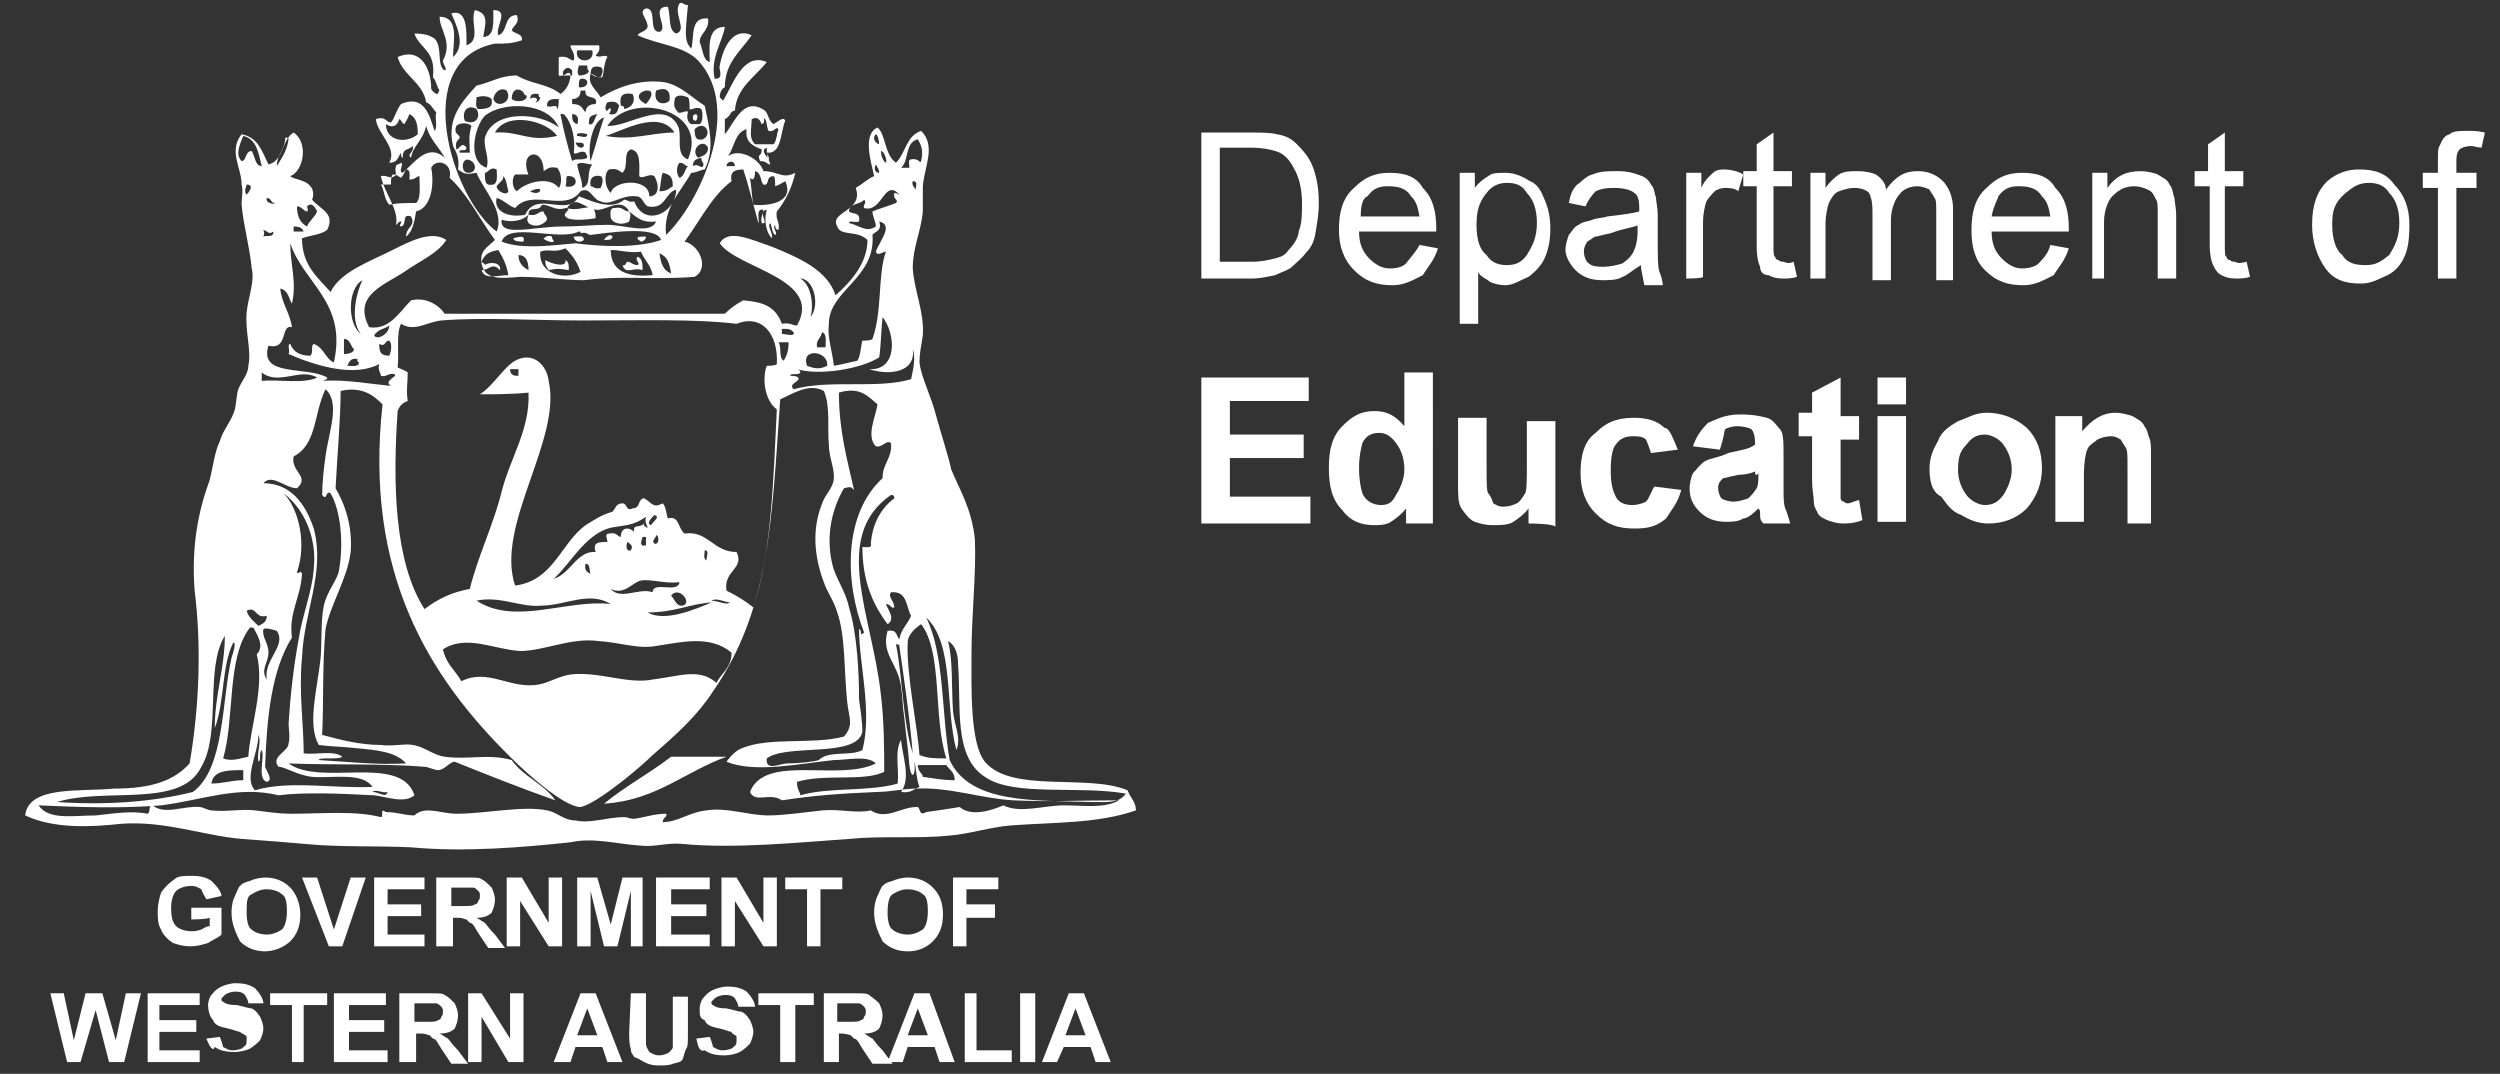 <?xml version="1.0" encoding="utf-8"?>
<!-- Generator: Adobe Illustrator 27.9.0, SVG Export Plug-In . SVG Version: 6.00 Build 0)  -->
<svg version="1.1" id="Layer_1" xmlns="http://www.w3.org/2000/svg" xmlns:xlink="http://www.w3.org/1999/xlink" x="0px" y="0px"
	 viewBox="0 0 149 64" style="enable-background:new 0 0 149 64;" xml:space="preserve">
<rect x="0" y="0" width="149" height="64" fill="#333333" stroke="none"/>
<style type="text/css">
	.st0{fill:#FFFFFF;}
</style>
<g>
	<path class="st0" d="M41.3,7.1V6.9C41.7,6.5,41.6,7.5,41.3,7.1"/>
	<path class="st0" d="M36.5,14.1c0,0.2-0.2,0.2-0.5,0.2C36.1,14.1,36.4,13.9,36.5,14.1"/>
	<path class="st0" d="M31.2,14.4c-0.2,0-0.6,0-0.6-0.2C31,14.1,31.3,14,31.2,14.4"/>
	<path class="st0" d="M32.9,14.1c0,0.2,0.1,0.2,0.1,0.3c-0.1,0.1-0.6-0.1-0.6-0.2C32.6,14.1,32.6,14,32.9,14.1"/>
	<path class="st0" d="M34.8,14.3c-0.2,0.2-0.6,0.1-0.6-0.2C34.5,14.1,34.8,14,34.8,14.3"/>
	<path class="st0" d="M38.5,14.1c0,0.2-0.2,0.3-0.3,0.3c-0.1-0.1-0.2-0.1-0.2-0.2C38,14.1,38.1,14.1,38.5,14.1"/>
	<path class="st0" d="M38,15.3c0.3,0.1,0.3,0.5,0.3,0.8c-0.6-0.2-1,0.3-1.2-0.3c0.2,0.1,0.2-0.2,0.3-0.2c0.2,0,0.3,0.2,0.6,0.2
		C38.2,15.7,37.8,15.5,38,15.3"/>
	<path class="st0" d="M33.7,15.5c0.2,0.1,0.2,0.3,0.2,0.6c-0.6-0.1-0.7-0.1-1.2,0c-0.1-0.2-0.2-0.2-0.2-0.6
		C32.8,15.7,33.8,16,33.7,15.5"/>
	<path class="st0" d="M43.3,45.1c-2.5,0.9-4.2,2.6-7.3,2.8c1.2-1,2.7-1.8,4-2.8H43.3z"/>
	<path class="st0" d="M45.7,8.8c-0.5,0.2,0.2,0.6,0.2,1c-0.2,0-0.2-0.2-0.6-0.2c-0.2-0.5,0.1-0.2,0.1-0.7c-0.6-0.2-1-0.5-0.9-1.2
		c-0.7,0.2-0.7,1-1.1,1.6c0.7-0.5,1.9,0.2,2.1,0.9c0.9,0,1.1,0.5,1.9,0.1c-0.2,0.9-0.6,1.7-1.1,2.3c-0.1,0.5,0.2,0.6,0.1,1.1
		c-0.2,0-0.2-0.2-0.2-0.3c-0.2,0.2,0.2,0.5,0,0.6c-0.2-0.1-0.2-0.6-0.3-0.7c-0.2,0.2,0.2,0.6,0.1,0.9c-0.3-0.3-0.5-1-0.3-1.7
		c-0.6,0.1,0.2,0.9-0.3,0.8c-0.1-0.3,0.1-0.6,0.1-0.8c-0.5-0.1-0.2,0.7-0.3,0.8c-0.3-1.1-0.6-2.3-0.9-3.2c-0.6,0-0.8,0.2-0.7,0.7
		c-1.2,0.9-1.9,2.4-2.8,3.6c0.9,0.2,1.5,1.6,0.6,2.1c-2.6,0.2-4.3-0.1-6.6,0.2c-1.1,0-2.5-0.2-3.8-0.2c-1.2,0.1-2.1,0.2-2.3-0.8
		c-0.1-0.8,0.3-0.9,0.8-1.4c-0.9-1.2-1.6-2.7-2.7-3.7c0.2-0.9-0.8-1.2-1.1-0.6c0.2,1,0,2.4-0.9,2.6c-0.1,0.6-0.2,1.2-0.6,1.5
		c0-0.6,0.6-0.6,0.3-1.2c-0.6-0.2-0.2,0.5-0.6,0.6c-0.2-0.1,0.1-0.2,0-0.3c-0.2,0-0.2,0.2-0.3,0.2c0.2-0.9-0.7-1.9-0.9-2.9
		c0.3-0.1,0.6,0.2,0.8,0c0.2,0,0-0.3,0.1-0.6c0-0.1,0.2-0.1,0.3-0.2c0.2,0.1-0.2,0.5,0.1,0.6c0.7-0.6,1.5-1.8,2.5-0.9
		c-0.3-0.6-0.9-1.1-1.1-1.9c-0.2,0.9-0.8,1.2-0.9,1.9c-0.3-0.2,0.2-0.3,0.1-0.7C24.3,9,24,8.8,24,9.4c-0.1,0-0.1-0.2-0.1-0.3
		c-0.2,0.3-0.2,0.6-0.7,0.6c0.5-0.9-0.7-1.7-0.8-2.6C23,6.9,23,7.3,23.3,7.3c0.2-0.2,0.3-0.7,0.6-1.1c1.4-0.6,1.7,0.7,2,1.6
		c0.2-0.2,0-0.8,0.1-1.1c-0.2-0.2-0.3-0.5-0.6-0.6c-0.2-1.2-1.4-1.6-1.7-2.7C25,2.8,25.7,4,25.7,5.3c0.1,0.2,0.2,0.2,0.3,0.3
		c0.2,0,0.1-0.2,0.2-0.2C26,5.1,26,4.8,25.8,4.6C26,3,25,2.9,24.7,2c0.6,0,0.9,0.1,1.2,0.3c0.5,0.5,0.1,1.6,0.6,1.9
		c0.2-0.1-0.1-0.3-0.1-0.6c0.6-1.1-0.2-1.8-0.2-2.6C27.4,1,27,2.5,27,3.4c0.8-0.7,0.2-1.9-0.1-2.6c1-0.3,0.9,1.2,0.9,1.9
		c0.9-0.3,0.2-1.4,0.5-2.1c0.9,0.2,0.6,0.9,0.5,1.6c0.7,0,0.6-0.9,0.6-1.6c1,0,0.1,1,0.3,1.5c0.6-0.2,0.3-1.2,1.1-1.2
		c0.2,0.5-0.2,0.6-0.3,0.9c0.1,0.2,0.7,0.2,0.6,0.6c-0.6,0.2-0.9,0.2-1.6,0.2c-5.1,1-2.6,9.2,0.1,11.2c0.5-1.2-0.8-2.5-1.2-3.5
		c-0.6,0.1-0.7,0.1-1.1-0.2c0.1-0.7-0.1-1-0.3-1.4C26.6,7,27.6,6,28.4,5.1c0.9-0.2,1.4-0.6,2.4-0.6c0.8,0.5,1.9,0.5,2.6,1.1
		c0.3-0.2,0.6-0.6,0.6-1.2c-0.2-0.2-0.3,0.2-0.7,0.1V3.4c0.6-0.1,0.6,0.2,0.9,0.2c0.1-0.5-0.2-0.6-0.2-0.9h1.7
		c0.1,0.3-0.1,0.5-0.2,0.6c0.2,0.2,0.6-0.1,0.7,0.1C36,3.7,36,4.3,35.9,4.6c-0.3,0.1-0.5-0.2-0.7-0.2c-0.2,0.6,0.3,0.9,0.6,1.4
		c1-0.6,2.3-1.1,3.8-0.9c1,0.2,1.6,0.9,2.4,1.4c0.3,1.4,0.6,2.6,0,3.8c-0.2,0-0.5,0.2-0.8,0.2c-0.6,1.1-1.7,2.1-1.5,3.7
		c2-1.9,4.6-7.5,1.9-10.4c-0.9-0.9-2.3-0.9-3.6-1.5c0.1-0.2,0.5-0.2,0.6-0.5c0-0.5-0.6-0.9-0.1-1.1c0.7,0,0.1,1.4,0.8,1.4
		c0.6-0.2-0.6-1.5,0.5-1.5c0.2,0.6,0,1.4,0.5,1.6c0.7-0.2-0.2-1.2,0.2-1.8c0.2-0.1,0.2,0.1,0.5,0.1c-0.1,1.4-0.3,2.1,0.2,2.6
		c0.2-0.7-0.1-1.9,1-1.8c0.1,0.7-0.5,0.9-0.5,1.4c0.2,0.5,0.2,1.1,0.6,1.2c0-0.8-0.2-2.1,0.9-2.1c-0.1,0.8-0.9,1.9-0.6,3.1
		c0.6,0,0.2-0.6,0.3-0.8c0.2-1.1,0.8-2.3,1.9-1.8c-0.6,0.9-1.6,1.6-1.6,3.1c-0.2,0.1-0.3,0.3-0.3,0.6c0.1,0.1,0.2,0.2,0.2,0.2
		c0.6-1,1.2-2.9,2.6-2.3c-0.7,0.9-1.8,1.5-1.9,2.9c-0.3,0-0.2,0.3-0.6,0.5v0.9c0.6-0.7,1.1-2.3,2.4-1.4c0.2,0.2,0.2,0.6,0.5,0.8
		c0.2-0.1,0.6-0.5,0.7-0.2c-0.3,0.7-0.2,2-1.1,1.9c0,0.2,0.2,0.2,0.1,0.5C45.7,9.4,45.7,9,45.7,8.8 M41.4,7.7c0,0.5,0.1,0.7,0.5,0.6
		C42.5,8,42,7.1,41.4,7.7 M34.4,3c-0.2,0.8,1.1,0.8,0.9,0C34.7,3,34.7,3,34.4,3 M35.2,4.4c0.2,0.1,0.2,0.2,0.6,0.2
		c0.1-0.2,0.2-0.5,0-0.6C35.4,3.9,35.2,4,35.2,4.4 M33.6,4.5h0.5V4.2C33.8,3.8,33.4,4.3,33.6,4.5 M34.5,4.5c0.3,0,0.6-0.1,0.6-0.3
		C35,4.2,35,4,35,3.9h-0.5C34.4,4.3,34.4,4.3,34.5,4.5 M34.5,5.2c0.6,0.1,0.7-0.6,0.1-0.5C34.5,4.8,34.5,4.9,34.5,5.2 M29.4,5.9
		c0.2,0.6,1.2,0.2,0.8-0.5C29.9,5.2,29.5,5.4,29.4,5.9 M30.5,5.9c0.2,0.2,0.9,0.2,0.9-0.2c-0.1,0-0.2-0.1-0.2-0.2
		C30.9,5.2,30.5,5.3,30.5,5.9 M38.5,6.2C39.7,4.8,37.1,5.5,38.5,6.2 M39.9,6c0.1-0.7-0.3-0.8-0.8-0.6C38.9,6.2,39.6,6.3,39.9,6
		 M34.1,5.9v0.3c0.6,0,0.6,0.3,0.8,0.5c0-0.2,0.1-0.5,0.6-0.5c0.2-0.6-0.7-0.2-0.6-0.8h-0.3C34.6,5.9,34.2,5.9,34.1,5.9 M31.6,5.9
		c0.2-0.2,0.6,0,0.3,0.2c0.2,0,0.3-0.2,0.3-0.3c-0.1,0-0.1-0.1-0.1-0.2C31.9,5.6,31.6,5.5,31.6,5.9 M37,6.3c0.2,0,0.2,0.1,0.2,0.2
		c0.5-0.1,0.7-0.5,0.5-0.9C37.1,5.5,36.9,5.7,37,6.3 M29.3,5.9c-0.2-0.2-0.6-0.2-0.9-0.1c0,0.2-0.1,0.6,0.1,0.7
		C29.1,6.5,29.4,6.4,29.3,5.9 M40.2,6c-0.1,0.5,0.2,0.6,0.2,0.7c0.2,0.1,0.6-0.2,0.6,0c-0.1,0.3,0,0.6,0.2,0.7h0.5
		c0.2-0.1,0.2-0.7,0.1-0.9c-0.3-0.2-0.6,0.1-0.7,0c0-0.3,0-0.6-0.1-0.7C40.5,5.6,40.2,5.7,40.2,6 M32.6,6.3c0.2,0.2,0.6-0.2,0.6,0.2
		c0.1-0.1,0.1-0.3,0.1-0.6C32.9,5.9,32.6,5.9,32.6,6.3 M36.2,6.6c0.2-0.3,0.3-0.1,0.1,0.2c0.5,0.1,0.5-0.2,0.6-0.5
		c-0.1-0.2-0.3-0.3-0.7-0.2C36.1,6.2,36,6.6,36.2,6.6 M28.9,6.9c-0.6,0.6-1.1,2.7,0.1,3.1c0.2-0.6-0.2-1.2-0.1-1.8
		c0.5-1.7,3.3-1.5,4.4-0.6C32.7,6.1,30,6,28.9,6.9 M36.2,7.5c1.2,0.1,3.4-1.6,4.2,0c0.3,0.6-0.2,1.7,0.6,2
		C42.3,6.5,37.6,5.4,36.2,7.5 M27.7,7.2c0.6,0.3,1-0.2,0.7-0.7C27.9,6.2,27.5,6.6,27.7,7.2 M24.1,7.4c-0.2-0.1-0.2-0.3-0.3-0.3
		c-0.1,0.3-0.3,0.6-0.8,0.3c0,1,1.2,1.2,1.9,0.6c0-0.6-0.1-1-0.5-1.2C24.3,7.1,24.2,7.2,24.1,7.4 M34.1,9.6c0.2-0.2,0.6,0,0.9-0.2
		c0-0.2-0.1-0.2-0.1-0.3c-0.3-0.2-0.6,0.2-0.7,0c0.1-0.8-0.1-1.8-0.6-2.3h-0.2C33.6,7.8,33.8,8.6,34.1,9.6 M34.4,7.4
		c0.1-0.2,0.1-0.6-0.3-0.6C34.1,7.1,34.1,7.3,34.4,7.4 M35.1,7.4c0.3,0.1,0.3-0.3,0.5-0.6C35.1,6.9,35.1,7,35.1,7.4 M35.2,9.6
		C35.5,8.7,35.7,7.9,36,7C35.3,7.2,35,8.8,35.2,9.6 M45.4,7.4c-0.1-0.2-0.2-0.5-0.6-0.3c0,0.6-0.2,1.1,0.2,1.5h1.1
		c0.2-0.2,0.2-0.7,0.3-0.9c-0.2-0.2-0.2,0.2-0.6,0.1c-0.1-0.2-0.1-0.6-0.2-0.7C45.4,6.9,45.7,7.3,45.4,7.4 M29.5,7.9
		c1.5-0.1,2,0.6,3.7,0.2C32.6,7.2,30.2,6.6,29.5,7.9 M36.1,8.1c1.6,0.3,2.7-0.2,4.1-0.2C39.3,6.5,37.1,7.8,36.1,8.1 M27.4,9.1h0.6
		c0-0.7-0.1-0.9,0.1-1.6c-0.2-0.2-0.7-0.2-0.9,0C27,8,27.4,8,27.4,8.2c-0.1,0.2-0.3,0.2-0.2,0.7c0.2,0,0.3-0.5,0.6-0.1
		C27.8,9.1,27.3,8.8,27.4,9.1 M34.4,8.1C34.6,8.1,35,8.3,35,8C34.7,7.9,34.3,7.9,34.4,8.1 M34.8,8.7c0-0.2-0.1-0.2-0.5-0.2
		C34.4,8.8,34.7,8.9,34.8,8.7 M41.6,9.4c0.3-0.1,0.6-0.2,0.6-0.6C41.9,8.2,41.1,8.9,41.6,9.4 M37.6,8.9c-0.5,0.2-0.1,1-0.5,1.4
		c-0.2-0.1-0.3-0.3-0.8-0.2c-0.3,0.2-0.3,1,0.1,1.4c0.2-0.8,2.3-0.9,2.3,0.2c0.6,0,0.6-0.7,0.3-1.2c-0.3-0.2-0.7,0.2-0.9,0
		C38.1,9.8,38.2,9,37.6,8.9 M31.5,10.4h-0.8c-0.2,0.2-0.2,0.8,0.1,1c0.6-0.6,2-0.9,2.5-0.2c0.2-0.2,0.2-0.9-0.1-1.2
		c-0.5-0.1-0.6,0.1-0.8,0.2C32.4,8.7,30.9,9,31.5,10.4 M27.9,10.3c0.5,0,0.5-0.5,0.2-0.7C27.5,9.2,27.4,10.3,27.9,10.3 M41.3,9.9
		c0.3-0.2,0.5,0.2,0.6,0c0.1-0.2-0.1-0.2-0.1-0.5C41.4,9.5,41.3,9.6,41.3,9.9 M43.3,9.9h0.5C43.8,9.5,43.3,9.6,43.3,9.9 M34.4,9.8
		c0.1,0.6,0.3,0.9,0.3,1.4c0.6-0.2,0.2-0.9,0.6-1.4C35,9.8,34.6,9.6,34.4,9.8 M40.5,10.6c0.3-0.1,0.3-0.5,0.5-0.7
		c-0.2,0-0.2-0.2-0.5-0.2C40.3,9.9,40.3,10.4,40.5,10.6 M23.9,10.6c-0.2-0.1-0.2-0.2-0.5-0.2c-0.1,0.1-0.1,0.5-0.1,0.6h-0.6
		c0.2,0.3,0.2,0.9,0.5,1.2c0.5-0.1,0.9-0.1,1.6-0.1c0.3-0.3,0.2-0.9,0.2-1.6c-0.2,0-0.2,0.2-0.6,0.2c0-0.2,0.1-0.6-0.2-0.6
		C24.1,10.3,24,10.5,23.9,10.6 M28.9,10.3c0,0.5,0,0.8,0.5,0.7c0.3-0.1,0.2-0.6,0.2-0.9C29.2,9.9,29.1,10.3,28.9,10.3 M39.3,11.4
		c0.5,0,0.6-0.2,0.8-0.3c0-0.6-0.2-0.7-0.6-0.8C39.4,10.5,39.4,10.9,39.3,11.4 M44.7,10.6c0.1,0.6,0.1,1.1,0.2,1.6
		c0.8,0.1,2.5-0.1,1.9-1.4c-0.2,0.1-0.3,0.2-0.6,0.3c0-0.2,0-0.6-0.1-0.6c-0.5,0-0.2,0.6-0.6,0.5c-0.2-0.2-0.1-0.7-0.5-0.8
		C45,10.3,45,10.9,44.7,10.6 M35.2,11.1c0.2,0,0.2,0.2,0.6,0.1c0.1-0.2,0.2-0.6,0-0.7C35.4,10.4,35.1,10.6,35.2,11.1 M33.7,11.1
		c0.8,0.2,0.8-0.7,0.1-0.6C33.7,10.6,33.8,10.9,33.7,11.1 M29.6,11.1c0,0.3,0.6,0.6,0.7,0.3c-0.1-0.3-0.1-0.7-0.3-0.9
		C30,10.8,29.8,10.8,29.6,11.1 M31.6,11.4c0.1,0.1,0.6,0.2,0.6-0.1C32.1,11.2,31.8,11.3,31.6,11.4 M30.7,12.4
		c-0.5-0.2-0.7-0.5-1.1-0.6c-0.2,0.8,0.7,1.2,1.7,1c0.7-1.5,2.5,0.2,3.2-1.1c0.6,0.2,1.9,0.9,2.7,0.2c0.2,0,0.3,0.2,0.6,0.1
		c0.6,1.6,2.5,0.7,2.5-0.7c-0.7,0.2-0.6,1.2-1.7,1c-0.3-0.2-0.3-0.6-0.7-0.6c-0.9-0.1-1.5,0.6-2.1,0.3c-0.5-0.1-0.6-0.9-1.2-0.6
		C33.7,12.7,31.7,11.2,30.7,12.4 M35.5,13c-0.5,0.1-1.6,0.2-1.8-0.1c-0.2-0.2,0.5-0.5,0-0.5c-0.6,0.2-0.9-0.2-1.4-0.2
		c-0.2,0.5-0.8,0-0.8,0.6c0.6,0.1,0.5-0.2,0.9-0.2c0,0.2,0.2,0.2,0.2,0.5c-0.2,0.3-0.7,0.5-1.1,0.2c-0.1-0.2-0.1-0.2,0-0.5
		c-0.3,0.3-0.9,0.5-1.6,0.3c-0.1,0.6,0.6,0.6,0.9,0.6c0.7,0,1.8-0.2,2.7-0.2s1.9-0.1,2.7-0.1c1,0,2.6,0.6,2.9-0.2
		c-0.8,0.1-1.1-0.2-1.6-0.6c0.1,0.2,0.1,0.2,0,0.6c-0.3,0.2-0.9,0.2-1.1-0.2c0-0.2-0.1-0.6,0.2-0.6c0.6-0.1,0.5,0.2,0.9,0.2
		c-0.5-0.9-1.4,0-2-0.1c-0.7-0.1-1.2-0.9-1.7-0.1C34.7,12.7,35.5,11.8,35.5,13 M35.2,14c-0.2,0-0.2-0.2-0.6-0.1c0-0.1,0-0.1-0.1-0.1
		c-1.2,0.6-4.2-0.6-4.6,0.6c1.2,0.5,3.2,0.2,4.4,0.1c1.5,0.2,3.7,0.3,5.1-0.2C39.1,13.4,36.1,13.9,35.2,14 M32.2,15
		c-0.1,1.4,1.5,1.7,2.4,1.2c-0.2-0.6-0.5-1-0.9-1.4C33,15.1,32.7,14.8,32.2,15 M38.9,16.4c-0.1-0.6-0.5-0.9-0.7-1.4
		c-0.7,0.1-1.2-0.1-1.8-0.1C36.4,16.4,37.8,16.5,38.9,16.4 M28.7,15.6c0.1,0.1,0.2,0.1,0.2,0.2c0.2-0.2,1-0.2,0.9,0.3
		c-0.5-0.5-0.6,0-1.1,0c0.2,0.6,0.9,0.3,1.6,0.3c-0.1-0.6-0.3-1-0.6-1.5C29.2,15,28.9,15.1,28.7,15.6 M31.5,16.1
		c0-0.6-0.2-0.9-0.6-0.9C30.9,15.6,31.1,15.9,31.5,16.1 M40,16.3c-0.1-0.6-0.2-1-0.7-1.2C39.4,15.7,39.5,16.1,40,16.3"/>
	<path class="st0" d="M53.4,9.7c0.6-0.6,0.6-1.6,1.5-1.9c0.9,0.9,0.2,2.1,0.1,3.3c0,0.5,0,0.9,0,1.5c-0.1,1.2-0.6,2.1-0.6,3.4
		c0.1,1.4,0.7,2.6,0.6,4c-0.1,0.6-0.2,1.1-0.2,1.6c0.1,0.9,0.7,2,1,3.2c0.3,1.1,0.7,2.3,0.9,3.2c0.5,1.2,1.2,2.3,1.4,4.1
		c0.1,2-0.2,4.5-0.2,6.9c0,1.9-0.1,5.3,0.8,6.4c1.6,1.9,6.1,0.7,8.5,1.7c0.2,0.5,0.5,0.7,0.5,1.2c-2.3,0.8-4.9,0.7-7.5,0.9
		c-1.2,0.1-2.4,0.5-3.6,0.6c-1.9,0.2-4,0-6,0.2c-2.9,0.2-6.8,0.6-9.9,0.3c-0.9-0.1-1.7,0.2-2.5,0.1c-1.5-0.1-2.8-0.5-4.2-0.2
		c-2.8,0.3-6.3,0.6-9.5,0.3c-2.1-0.1-4.3,0-6.3-0.2c-1.2-0.1-2.3-0.2-3.8-0.3c-2.3-0.2-4.6-1.1-7.2-0.9c-1.8,0.2-4,0.3-5.7-0.5
		c0.2-1.8,3.3-1.4,5.3-1.6c2.3,0,3.6-0.5,4.5-1.5c0.6-3.5,0.7-7.1,0.3-10.3c-0.2-2.6,0.2-4.7,0.9-6.6c0.2-0.8,0.3-1.7,0.6-2.3
		c0.2-0.7,0.7-1.2,0.9-1.9c0.1-0.5,0.1-0.9,0.2-1.2c0.2-0.5,0.6-0.9,0.6-1.4c0.2-0.9-0.2-2-0.1-3.2c0.1-0.9,0.5-1.9,0.3-2.6
		c-0.1-1.2-0.5-2.6-0.6-3.8c0-0.5,0.1-0.8,0-1.2C14.4,10,13.6,9,14.4,8c1,0.2,1.2,1,1.6,1.8c0.9-0.2,0.8-1.5,1.5-1.9
		c0.9,0.6,0.6,2.3-0.2,2.6c0.2,0.2,0.9,0.2,1.2,0.6c0.2,0.2,0.2,0.6,0.1,0.8c0.5,0.6,1.4,0.8,0.9,1.8C19.1,14,18.6,14,18,14.2
		c0,1.6,0.9,2.3,1.7,3.2c0.6-1.2,2.3-1.8,3.7-2.5c1-0.5,2.3-1.2,3.2-0.6c-0.5,0.8-1.5,1.2-2.5,1.9C22.9,17,21,17.6,22,19.5
		c1.2,0.2,1.8-0.9,2.5-1.6c0.8-0.2,1.6,0.2,2,0.8c5.8,0,11.1,0,16.7,0c0.3-0.3,0.7-0.6,1.1-0.8c1.1,0.1,1.9,0.3,2.3,1.4
		c0.5-0.1,0.6,0.1,0.9,0.1c1.6-2.8-3.6-3.4-4.6-4.9c0.5-0.9,1.9-0.2,3.1,0.2c1.7,0.7,3.3,1.4,3.8,2.9c0.9-0.8,1.9-1.9,1.9-3.3
		c-0.6-0.6-1.6-0.2-1.8-0.8c-0.5-0.9,1.6-0.9,1.1-2.3c0.5-0.3,0.8-0.6,1.1-0.7c-0.2-0.9-0.7-2.5,0.2-2.9C52.8,8,52.7,9.2,53.4,9.7
		 M52.4,8.6c0-0.2-0.1-0.6-0.2-0.6C52,8.2,52.1,8.5,52.4,8.6 M14.4,9.6c0.3,0,0.2-0.6,0.6-0.6c0.2,0.3,0.2,0.9,0.6,0.9
		c-0.2-0.8-0.3-1.6-1.1-1.8C14.3,8.6,14,9.2,14.4,9.6 M16.5,9.9c0.3-0.5,0.6-0.9,0.7-1.6c0-0.1-0.1-0.1-0.2-0.1
		C17,8.9,16.5,9.2,16.5,9.9 M53.7,10h0.5c0-0.2-0.1-0.5,0.1-0.5c0.5-0.1,0.5,0.3,0.6,0.1C55,9.1,55,8.8,54.7,8.3
		C53.9,8.5,54.2,9.6,53.7,10 M52.8,9.7C52.9,9.6,52.7,9,52.5,9C52.5,9.2,52.6,9.6,52.8,9.7 M52.4,10.3c0-0.2-0.1-0.3-0.2-0.5
		C52.1,10,52.1,10.3,52.4,10.3 M54.6,11.4c-0.1-0.2,0.2-0.6-0.2-0.6C54.3,11.1,54.6,11.2,54.6,11.4 M14.7,11.6
		c0.1-0.1,0.5-0.6,0-0.6C14.7,11.1,14.5,11.4,14.7,11.6 M51.5,12.4c-0.1-0.2,0.2-0.3,0-0.5c-0.2,0.3-0.9,0.2-0.9,0.7
		c0.2,0.2,0.7,0,0.6,0.6c-0.2,0.1-0.6-0.1-0.6,0.1c0.6,0.1,1,0.6,1.6,0.2c0-0.3-0.2-0.6-0.2-0.9c0.5-0.2,0.9-0.3,1.4-0.5
		c0.2-0.2-0.2-0.2-0.1-0.6c0.2,0,0.2,0.1,0.3,0.1C52.7,10.6,52.6,12.7,51.5,12.4 M16.4,12.1c-0.3,0-0.2-0.3-0.5-0.3
		C15.8,12.1,16.3,12.2,16.4,12.1 M18.3,12.6c-0.2,0-0.3-0.3-0.6-0.3c0,0.6,0.2,1,0.6,1.2c0.1-0.3,0.5-0.6,0.6-0.9
		c-0.1-0.2-0.3-0.6-0.6-0.3C18.3,12.3,18.4,12.6,18.3,12.6 M52,14c0.2,2.6-2.6,3.3-2.6,5.3c-0.1,0.8,0.2,1.6,0.3,2.5
		c0.6-0.1,0.9-0.2,1.4-0.3c0.2-0.3,0.2-0.9,0.3-1.2c0.2,0,0.5,0,0.6-0.1c0.6-1.7,0.3-3.8,0.8-5.2c-0.2,0-0.5,0.3-0.6,0
		c0.2-0.6,1.1-1.6,0.2-1.8C52.6,13.8,52.1,13.8,52,14 M17.5,13.8h0.6c-0.1-0.2-0.2-0.3-0.6-0.3V13.8z M15.7,14.1
		c0.2-0.1,0.6,0.1,0.6-0.3c-0.3,0.2-0.3,0-0.6-0.1C15.7,13.8,15.8,13.8,15.7,14.1 M17.4,18.1c-0.2-0.3-0.2-0.8-0.7-0.9
		c0.1,0.9,0.6,1.5,0.7,2.3c-0.7-0.2-0.2,1.4-1.4,1.1c-0.6,1.9,2.3,1.2,3.5,1.9c0,0.2-0.2,0.1-0.2,0.2c1.2-0.1,2.9,0.2,4,0.3
		c-0.5-0.3,0.5-0.6,0.2-0.7c-0.3-0.1-0.5,0.2-0.8,0.1c0-0.2-0.2-0.3-0.1-0.7c-1.5,0.8-3.8,0.1-5.4-0.6c0.1-0.2-0.1-0.6,0.1-0.6
		c0.2,0.5,0.6,0.7,1.2,0.7c0.2-0.2,0-0.6,0.2-0.7c0.6,0.2,0.7,0.9,1.2,1.1c0.8-3.6-1.8-4.7-2.6-7.1C17.3,15.8,17.7,16.8,17.4,18.1
		 M48.3,18.9c0.6-0.7,0.2-2.3-0.6-2.3C48.4,17,48.5,18.3,48.3,18.9 M21.5,19.9c-0.7-0.9-0.2-2.6,0.1-3.2
		C20.7,17.2,20.7,19.3,21.5,19.9 M43.9,19.3c-2.4-0.3-5.8-0.2-9.2-0.2c-2.9,0-6-0.2-8.4,0c-0.9,0.1-1.6,0.7-2.4,0.2
		c-0.3,0.6-0.1,1.7-0.2,2.6c0.2,0.1,0.5,0.2,0.6,0.3c0,0.7-0.1,1,0,1.7c-0.3,0.1-0.5,0.3-0.6,0.6c-0.3,4.3-0.2,9,1.6,11.8
		c0.8-0.6,1.6-1,2.7-1.2c0.5-2,1.4-3.8,1.9-5.8s1.7-3.7,1.6-5.9c-1,0.1-2.1,0.1-2.9,0.1c0.8-0.5,1.4-1.6,2.1-2
		c1.1-0.6,1.9,0.3,2,1.2c0.8,3.5-3.2,8.6-2,12.2c2.3-0.3,2.7-2.5,4.2-3.6c0.5-0.3,0.9-0.6,1.6-0.8c0.2-0.2,0.2-0.5,0.6-0.5
		c0.3,0,0.2,0.5,0.6,0.3c0.5,0,0.3-0.6,0.7-0.6c0.5,0.3,0.5,0.6,1.1,0.3c0.2,0.2,0.2,0.6,0.3,0.9c0.7-0.2,0.6,0.6,1,0.9
		c1.4-0.2,1.7,1.1,3.1,1.1c0.5,1-0.8,1.1-0.6,2.3c0.6,0.3,1.1,0.6,1.6,1c1.1-3.3,1.2-7.8,1.4-11.8c-0.7-0.5-0.9-1.8-0.6-2.6
		c0.2,0,0.5,0,0.6-0.1C46.4,19.9,45.4,18.7,43.9,19.3 M52.4,21.3c-1.1,0.7-3.6,1.1-4.9,0.7c0.1,0,0.2,0.1,0.2,0.2
		c-0.1,0.2-0.6,0-0.6,0.2c0.2,0,0.5,0,0.5,0.2c-0.1,0.2-0.6,0.3-0.3,0.6c2.1-0.6,5,0,7-0.6c0.1-0.5,0.3-1.2,0.1-1.8
		c0.2,1.4-1.4,1.6-2.6,1.2c1.7,0.1,1.6-2.1,0.8-3.1C52.5,19.9,52.5,20.7,52.4,21.3 M22.3,20c0.2,0.3,0.9-0.1,0.9-0.6
		C23,19.6,22.5,19.6,22.3,20 M46.6,19.9c0.2,0,0.8,0.2,0.7-0.1c-0.2-0.2-0.3-0.2-0.7-0.2V19.9z M48.7,20.7h0.5
		c0-0.3,0.1-0.8-0.2-0.9C48.9,20.2,48.6,20.3,48.7,20.7 M20.5,21.1c0.3,0,0.6-0.1,0.6-0.3c-0.2-0.1-0.2-0.6-0.6-0.6V21.1z
		 M22.6,20.5c0,0.5,0.1,0.7,0.6,0.7c0.1-0.2,0.2-0.7,0-0.9C22.9,20.3,23,20.7,22.6,20.5 M46.7,21.5c0.2-0.3,0.3-0.6,0.3-1.1h-0.6
		C46.6,20.7,46.4,21.3,46.7,21.5 M48.1,21.8c0.5,0.2,0.8,0.2,1.2,0C49.4,20.9,47.7,20.7,48.1,21.8 M20.7,21.8c0.2,0,0.7,0.1,0.7-0.2
		c-0.1,0-0.1-0.1-0.1-0.2C20.9,21.3,20.8,21.6,20.7,21.8 M30.9,22.4V22h-0.5C30.4,22.4,30.7,22.4,30.9,22.4 M15.6,22.7
		c1-0.1,2.5,0.2,3.3-0.2c-1-0.6-2.3,0.5-3.3-0.3V22.7z M18.7,31.5c0.7,2.6-0.6,5-0.7,7.7c-0.2,2,0.1,4,0.1,5.7
		c0.7,0.1,1.8-0.2,2.3,0.2c-0.2,0.2-1.4,0-1.4,0.2c1.8,0.1,3.4,0.3,5.2,0.2c-0.6-0.7-1.8-0.8-2.9-0.9c-0.8-0.1-1.6-0.1-2.3-0.2
		c-0.7-1.2-0.1-3.3,0.1-5.1c0.1-1,0-2.3,0.2-3.2c0.2-0.9,0.8-1.5,0.9-2.1c0.3-1.6,0.1-3.6-0.5-4.6c-0.3-0.2-0.2,0.5-0.5,0.1
		c0-0.7,0.1-1.6,0.2-2.3c0.2-1.5,0.9-3.2,0-4c-0.7,1.4-0.5,3.3-1.9,4c-0.2,0.9,1,1.2,0.2,1.9c-0.7,0-1.5-0.9-2-0.3
		C17.3,28.8,18.2,30,18.7,31.5 M20.3,23.3c0,1.7-0.2,3.8-0.3,5.8c0.7,1.2,1,2.5,0.9,3.8c-0.2,1.6-1.2,3.1-1.5,4.6
		c-0.2,2.3-0.1,4.2-0.2,6.3c1.1,0.3,2.3,0.6,3.5,0.6c0.7,0.1,1.4-0.1,1.9,0c0.7,0.1,1.2,0.6,1.9,0.7c1.4,0.2,2.6-0.2,4,0.2
		c0.7,1,1.9,1.4,2.6,2.4c-2-0.7-4-1.5-6-2.3c-0.3,0-0.6,0.5-1,0.5c-0.2,0-0.6-0.2-0.8-0.2c-2.3-0.2-5.7-0.1-8.1-0.2
		c1.9,1.4,6.7-0.6,7.5,1.9c-0.6,0.5-1.6,0.1-2.4,0c-1.9-0.1-4.2-0.2-5.7,0c-2.4-0.6-4.6,0.3-7,0.6c-2.5,0.2-5,0.1-7.3,0
		c0.6,0.9,2.1,0.6,3.4,0.6c1-0.1,2.1-0.3,3.1-0.1C9,48.4,8.8,48,9.1,48c0.7,0.6,1.9,0,2.8,0.1c0.2,0,0.5,0.2,0.7,0.2
		c0.9,0.1,1.8-0.1,2.6,0s1.5,0.2,2.1,0.2c1.9,0,3.8-0.2,5.4,0.2c0.2,0-0.1-0.6,0.3-0.3c0.7,0,1.1,0.2,1.7,0.2
		c0.6-0.6,1.6-0.1,2.5-0.1c1.7,0,4-0.5,5.4-0.2c0.6,0.1,1,0.6,1.7,0.6c0.9,0.2,1.9-0.2,2.9-0.2c0.2,0,0.3,0.1,0.6,0.1
		c0.7-0.1,1.2-0.3,1.9-0.3c0.1,0.2-0.2,0.2-0.2,0.5c0.9,0,1.6-0.6,2.6-0.7c1.2-0.2,2.5,0.3,3.7,0.3c0.9,0,2.3-0.2,3.2-0.3
		c1.1-0.1,2,0.2,2.9,0c0.9,0.6,1.8-0.2,2.7-0.2c0.3-0.1,0.1,0.6,0.6,0.3c0.7-0.1,1.4-0.2,2-0.3c0.7,0.6,1.9,0.2,2.6-0.1
		c1,0.5,2.4,0,3.6,0c1.2,0,2.4,0.2,3.3-0.3c-2.3,0-4.2,0.1-6.3,0c-1.9-0.1-3.8-0.8-5.8-0.7c-0.7,0-1.6,0.2-2.3,0.2
		c-2.3,0.1-3.7,0.2-5.7,0.5c-0.7-0.5-1.6,0.2-1.9-0.5c0.9-2.3,5.3-0.6,7.5-1.7c-0.5-0.5-1.7-0.2-2.5-0.2c-2,0.2-4.7,0.8-6.4,0.1
		c0.2-0.3,0.6-0.7,0.9-0.8c1.7-0.7,4.2-0.2,6.1-0.7c0.6-0.7,0.3-1.1,0.2-2c-0.2-1.8-0.1-4-0.6-5.4c-0.2-0.7-0.6-1.2-0.8-1.8
		c-0.6-1.6-0.7-3.2-0.1-4.7c0.2-0.6,0.7-0.9,0.7-1.6c0-0.6-0.3-1.2-0.3-1.9c-0.1-1.1,0.1-2.3-0.3-3.2c-0.9-0.5-1.9,0.2-2.6,0.5
		c-0.5,7.1-0.6,12.5-4,17.4c-0.9,1.4-2.1,2.5-3.6,3.8c-0.7,0.7-3.3,2.9-4.3,3.1c-1,0-3.3-2.1-4.1-2.9c-5-4.9-8.8-11.1-7.7-21.1
		C22.3,23.6,21.6,23,20.3,23.3 M50,23.4c0,2.3,0.5,4,0.9,5.8c-0.2-0.2-0.2-0.2-0.6-0.1c-0.7,1.2-1.1,2.8-0.7,4.5
		c0.2,0.9,0.8,1.6,1,2.6c0.5,1.6,0.6,4,0.6,5.5c0.1,0.7,0.2,1.4,0.2,1.9c-0.3,1.6-4.5,0.7-5.7,1.6c-0.1,0.8,0.8,0.3,1.2,0.3
		c0.7,0,1.6-0.1,1.9-0.2c0.6-0.6,1.9-0.2,2.6-0.6c0.6-2.3-0.2-5.1-0.2-7.2c0.2,0,0,0.5,0.3,0.2c-1.2-3.1-1.2-7.1,1.1-9.2
		c0-0.9,0.6-1.2,0.5-2.1c-0.3-0.2-0.5,0.3-0.9,0.2c-0.6-0.6,0-1.8,0.1-2.5C51.8,23.7,51.3,23,50,23.4 M52.5,41.4
		c0.2,1.6,0.2,3.4,0.2,4.6c-1.2,0.6-3.6,0.1-5.2,0.6c0,0.5,0.2,0.6,0.2,0.8c1.7-0.5,4.1-0.2,5.8-0.7c0.1-0.9-0.2-1.9,0.2-2.6
		c0.1,1,0.6,2.3,0,3.1c0.6,0.1,0.8-0.2,1.1-0.3c-0.2-0.5-0.2-1.2-0.3-1.5c0.1,0.9-0.2,1.1-0.3,0.2c-0.1-1.2-0.2-1.7-0.3-2.8
		c-0.1-0.6-0.1-1.2-0.2-1.9c-0.2-1.4-1.2-1.9-0.8-3.3c0.6-0.1,0.5,0.3,0.7,0.5c0.1-0.6,0.5-0.9,0.7-1.4c-0.3-0.5-0.2-1.5-1.2-1.4
		c-0.2,0.3,0.2,0.5,0.2,0.9c-0.2,0.1-0.2-0.2-0.5-0.2c0.1,0.3,0.6,0.9,0.1,1.2c-0.9-1.2-1.5-2.6-1.5-4.6c0.2,0,0.6,0.1,0.5-0.2
		c0.1-1.2,0.6-2.1,1.4-2.7c0-0.1,0-0.2-0.2-0.2C49.5,32,52,36.7,52.5,41.4 M17.7,34.1c0.1,0.2,0.2-0.2,0.3,0.1
		c-0.1,1.5-0.8,2.3-0.6,3.8c-1.2,1.9-1.5,4.7-1.6,7.7c0.1,0.3,0.5,0.8,0.1,0.9c-0.6-0.2-0.1-1.5-0.3-1.9c-0.2,0.2,0,0.6-0.2,0.7
		c-0.1-0.6,0.2-1.2,0-1.6c0,1.1-0.9,2.6-0.2,3.3c2-0.6,4.6-0.1,7-0.2c-0.6-0.9-2.4-0.5-3.6-0.6c-0.9-0.1-1.6-0.6-2-0.6
		c-0.5-0.6,0.6-0.9,0.6-1.4c0.1-0.3,0-0.9,0-1.2c0.1-1.6,0.3-3.4,0.6-5c0.2-1.4,0.8-2.8,0.9-4.2c0.2-1.9-0.6-3.6-1.8-4.5
		C17.8,30.3,18.3,32.4,17.7,34.1 M38.8,31.3c0.1-0.2,0.6-0.5,0.2-0.6C38.8,30.9,38.5,31.2,38.8,31.3 M36.7,31.4
		c-1.7,0.2-2.6,2.1-3.7,3.1c1-0.3,1.4-1.7,2.5-1.6c-0.2-0.6,0.2-0.6,0.7-0.6c0-0.2-0.2-0.5,0.1-0.5c0.5-0.1,0.5,0.2,0.7,0.2
		c0-0.6,0.5-0.6,0.8-0.3c-0.1-0.5,0.3-0.2,0.6-0.5c-0.1,0.2,0.2,0.2,0.2,0.3c0-0.2-0.2-0.3-0.1-0.7C37.8,31.3,37.3,31.3,36.7,31.4
		 M39,32.4c0.3,0.1,0.3-0.5,0.1-0.5C39.1,32.1,38.8,32.2,39,32.4 M38.5,32.5v-0.5h-0.2C38.2,32.3,38.1,32.6,38.5,32.5 M37.6,32.8
		c0.1-0.2,0.1-0.3-0.2-0.5C37.3,32.5,37.3,32.9,37.6,32.8 M42.1,33.4c0-0.2,0.2-0.6-0.1-0.6C42,33,41.9,33.3,42.1,33.4 M35.2,34.2
		c-0.1-0.2,0-0.6-0.3-0.6C34.8,34,35,34.1,35.2,34.2 M38.2,34.6c-0.5,0.1-1,0.9-1.8,0.5c0.6,0.7,1.7-0.1,2.5,0.2
		c0-0.7,1.5,0.1,1.6-0.6C39.6,34.8,38.8,34.5,38.2,34.6 M40,35.5c0.2,0.2,0.3,0.6,0.6,0.6s0.3-0.2,0.3-0.3
		C40.8,35.4,40.3,35.1,40,35.5 M32.2,36.1c-1.2,0.1-2.4-0.6-3.8-0.3c2.3,1.5,5.4-0.1,8,0.2C35.1,35.2,33.7,36.1,32.2,36.1
		 M43.5,35.9c-0.3,0-0.8-0.3-1.1-0.1C42.8,35.8,43.3,36.1,43.5,35.9 M38.6,36.5c1,0.6,2.9-0.2,3.8-0.6C41.1,36,40.2,36.5,38.6,36.5
		 M15.4,37.3c0.2-0.1,0.5-0.2,0.5-0.6c-0.7,0.2-0.6-0.6-1.2-0.3C14.8,36.8,15.2,37.1,15.4,37.3 M56.6,45.3c1.2,2.6,5,2.4,8.5,2.5
		c0.8,0,1.6,0.1,2-0.5c-2.8-0.5-6.7,0.2-8.4-1c-1.9-1.2-1.4-4.3-1.6-6.7c0-0.5-0.1-1.1-0.6-1.4c0.3,1.1,0.2,2.7,0.3,4.2
		c0.1,0.9,0.5,1.6,0.2,2.3c-0.7-2.6-0.1-6.3-1.8-7.9C56.3,39,56.1,42.5,56.6,45.3 M54.9,37.2c-0.3,0.2-0.8,0.6-0.8,1.1
		c-0.1,1.8,0.6,5.1,0.7,6.7c0.5,0.2,0.9,0.2,1.6,0.2C55.6,42.7,56.2,38.9,54.9,37.2C55,37.2,54.9,37.2,54.9,37.2z M15.7,37.5
		C15.6,38,16,38.3,16,38.9c0,0.6-0.5,1-0.1,1.6c-0.2-1.2,1.2-2,0.6-2.9C16.2,37.5,15.8,37.4,15.7,37.5 M15.3,39
		c0.5-0.5,0-1.2-0.2-1.6h-0.2c-1.4,1.8-0.9,5.4-1.6,7.8c0.5,0.2,1,0,1.5-0.1C14.9,43.4,15.8,40.9,15.3,39 M12.8,43.4
		c0-2,0.6-3.6,0.6-5.5c-1.2,1.9-0.2,5.8-1.4,7.8c-1.2,2.5-5.7,1.2-8.6,2.1c2.9,0.2,5.7,0,8.1-0.6c1.9-1.4,1.7-5.4,2.3-8
		c0.1-0.3,0.3-0.9,0.1-0.9C13.2,39.7,13.4,41.8,12.8,43.4 M39.1,38.5c-1.1,0.2-2-0.2-3.5-0.3c-1.6-0.2-3.2,0.6-4.6,0.6
		c-1.6-0.1-3.2-1-4.6-0.1c0.2,0.9,0.7,1.2,1.1,1.9c1.6-0.8,2.9,0.5,4.6,0.2c0.6-0.1,1.2-0.5,1.9-0.6c1.7-0.2,3.4,0.6,4.9,0.3
		c1.6-0.2,2.8-0.7,3.8,0.2c0.3-0.6,0.9-0.9,0.9-1.8C42.3,37.8,40.5,38.3,39.1,38.5 M54.4,44.9c-0.2-2.3-0.5-4.3-0.8-6.4
		c0-0.1-0.1-0.1-0.2-0.1C53.8,40.4,53.8,43,54.4,44.9 M55,46.3c0.7,0.1,1.2,0.2,1.9,0.2c0-0.5-0.3-0.6-0.5-0.9h-1.7
		C54.7,46,55,46.1,55,46.3 M12.6,46.7c0.7,0,1.2-0.2,1.9-0.2v-0.6C13.6,45.9,12.7,45.9,12.6,46.7 M23.1,47.2c-0.3,0.1-0.7-0.2-0.9,0
		C22.6,47.2,23,47.6,23.1,47.2"/>
	<path class="st0" d="M11.4,54.8v-0.7h1.8v1.6c-0.2,0.2-0.5,0.3-0.8,0.5c-0.3,0.1-0.7,0.2-1,0.2c-0.5,0-0.8-0.1-1.1-0.2
		c-0.3-0.2-0.6-0.5-0.7-0.8c-0.2-0.3-0.2-0.7-0.2-1.1s0.1-0.8,0.2-1.1c0.2-0.3,0.5-0.6,0.8-0.8c0.2-0.2,0.6-0.2,1-0.2
		c0.6,0,0.9,0.1,1.2,0.3c0.2,0.2,0.6,0.6,0.6,0.9l-0.9,0.2c-0.1-0.2-0.2-0.3-0.3-0.6c-0.2-0.1-0.3-0.2-0.6-0.2
		c-0.3,0-0.7,0.1-0.9,0.3c-0.2,0.2-0.3,0.6-0.3,1c0,0.6,0.1,0.9,0.3,1.1c0.2,0.2,0.6,0.3,0.9,0.3c0.2,0,0.3,0,0.6-0.1
		c0.2-0.1,0.3-0.2,0.5-0.2v-0.5C12.3,54.8,11.4,54.8,11.4,54.8z"/>
	<path class="st0" d="M13.8,54.4c0-0.5,0.1-0.8,0.2-1c0.1-0.2,0.2-0.5,0.3-0.6c0.2-0.2,0.3-0.2,0.6-0.3c0.2-0.1,0.6-0.2,0.9-0.2
		c0.6,0,1.1,0.2,1.5,0.6c0.3,0.3,0.6,0.9,0.6,1.6c0,0.7-0.2,1.2-0.6,1.6c-0.3,0.3-0.9,0.6-1.5,0.6s-1.1-0.2-1.5-0.6
		C14,55.5,13.8,55,13.8,54.4 M14.7,54.4c0,0.5,0.1,0.9,0.3,1c0.2,0.2,0.6,0.3,0.9,0.3c0.3,0,0.6-0.1,0.9-0.3
		c0.2-0.2,0.3-0.6,0.3-1.1c0-0.6-0.1-0.9-0.3-1c-0.2-0.2-0.6-0.3-0.9-0.3c-0.3,0-0.6,0.1-0.9,0.3C14.7,53.4,14.7,53.8,14.7,54.4"/>
	<polygon class="st0" points="19.6,56.4 18,52.3 18.9,52.3 19.9,55.4 20.9,52.3 21.8,52.3 20.4,56.4 	"/>
	<polygon class="st0" points="22.3,56.4 22.3,52.3 25.3,52.3 25.3,53 23.1,53 23.1,53.9 25.1,53.9 25.1,54.6 23.1,54.6 23.1,55.7 
		25.3,55.7 25.3,56.4 	"/>
	<path class="st0" d="M26,56.4v-4.1h1.8c0.5,0,0.8,0,0.9,0.1c0.2,0.1,0.3,0.2,0.6,0.5c0.1,0.2,0.2,0.5,0.2,0.7
		c0,0.3-0.1,0.6-0.2,0.8c-0.2,0.2-0.5,0.3-0.9,0.3c0.2,0.1,0.3,0.2,0.5,0.3c0.1,0.1,0.2,0.3,0.6,0.7l0.6,0.8h-1l-0.6-0.9
		c-0.2-0.3-0.3-0.6-0.5-0.6c-0.1-0.1-0.2-0.2-0.2-0.2c-0.1,0-0.2-0.1-0.5-0.1h-0.3v1.7H26L26,56.4z M26.9,54h0.6
		c0.5,0,0.7,0,0.8-0.1c0.1,0,0.2-0.1,0.2-0.2c0.1-0.1,0.1-0.2,0.1-0.3c0-0.2,0-0.2-0.1-0.3c-0.1-0.1-0.2-0.2-0.3-0.2s-0.2,0-0.6,0
		h-0.7V54z"/>
	<polygon class="st0" points="30.2,56.4 30.2,52.3 31.1,52.3 32.7,55 32.7,52.3 33.5,52.3 33.5,56.4 32.7,56.4 31,53.7 31,56.4 	"/>
	<polygon class="st0" points="34.4,56.4 34.4,52.3 35.6,52.3 36.4,55.1 37.1,52.3 38.3,52.3 38.3,56.4 37.6,56.4 37.6,53.1 
		36.8,56.4 36,56.4 35.2,53.1 35.2,56.4 	"/>
	<polygon class="st0" points="39.1,56.4 39.1,52.3 42.3,52.3 42.3,53 40,53 40,53.9 42.1,53.9 42.1,54.6 40,54.6 40,55.7 42.3,55.7 
		42.3,56.4 	"/>
	<polygon class="st0" points="43,56.4 43,52.3 43.9,52.3 45.5,55 45.5,52.3 46.3,52.3 46.3,56.4 45.5,56.4 43.8,53.7 43.8,56.4 	"/>
	<polygon class="st0" points="48.1,56.4 48.1,53 46.8,53 46.8,52.3 50.2,52.3 50.2,53 48.9,53 48.9,56.4 	"/>
	<path class="st0" d="M52.1,54.4c0-0.5,0.1-0.8,0.2-1c0.1-0.2,0.2-0.5,0.3-0.6c0.2-0.2,0.3-0.2,0.6-0.3c0.2-0.1,0.6-0.2,0.9-0.2
		c0.6,0,1.1,0.2,1.5,0.6s0.6,0.9,0.6,1.6c0,0.7-0.2,1.2-0.6,1.6s-0.9,0.6-1.5,0.6c-0.6,0-1.1-0.2-1.5-0.6
		C52.3,55.5,52.1,55,52.1,54.4 M52.9,54.4c0,0.5,0.1,0.9,0.3,1c0.2,0.2,0.6,0.3,0.9,0.3s0.6-0.1,0.9-0.3c0.2-0.2,0.3-0.6,0.3-1.1
		c0-0.6-0.1-0.9-0.3-1c-0.2-0.2-0.6-0.3-0.9-0.3s-0.6,0.1-0.9,0.3C53,53.4,52.9,53.8,52.9,54.4"/>
	<polygon class="st0" points="56.8,56.4 56.8,52.3 59.5,52.3 59.5,53 57.6,53 57.6,53.9 59.3,53.9 59.3,54.7 57.6,54.7 57.6,56.4 	
		"/>
	<polygon class="st0" points="4,63.3 3,59.2 3.8,59.2 4.4,62 5.1,59.2 6.1,59.2 6.9,62 7.5,59.2 8.4,59.2 7.4,63.3 6.5,63.3 
		5.7,60.2 4.8,63.3 	"/>
	<polygon class="st0" points="8.8,63.3 8.8,59.2 11.9,59.2 11.9,59.9 9.5,59.9 9.5,60.8 11.7,60.8 11.7,61.5 9.5,61.5 9.5,62.6 
		11.9,62.6 11.9,63.3 	"/>
	<path class="st0" d="M12.3,61.9l0.8-0.1c0.1,0.2,0.2,0.6,0.2,0.6c0.2,0.1,0.3,0.2,0.6,0.2c0.2,0,0.6-0.1,0.6-0.2
		c0.2-0.1,0.2-0.2,0.2-0.5c0-0.1,0-0.2-0.1-0.2c-0.1-0.1-0.2-0.1-0.3-0.2c-0.1,0-0.3-0.1-0.7-0.2c-0.5-0.1-0.8-0.2-0.9-0.5
		c-0.2-0.2-0.3-0.6-0.3-0.9c0-0.2,0.1-0.5,0.2-0.6s0.2-0.3,0.6-0.5c0.2-0.1,0.6-0.2,0.8-0.2c0.6,0,0.9,0.1,1.2,0.3
		c0.2,0.2,0.5,0.6,0.5,0.9h-0.9c0-0.2-0.1-0.3-0.2-0.5c-0.1-0.1-0.2-0.2-0.6-0.2c-0.2,0-0.5,0.1-0.6,0.2c-0.1,0.1-0.2,0.2-0.2,0.2
		c0,0.1,0,0.2,0.1,0.2c0.1,0.1,0.3,0.2,0.8,0.2c0.5,0.1,0.7,0.2,0.9,0.2c0.2,0.1,0.3,0.2,0.5,0.5c0.1,0.2,0.2,0.5,0.2,0.7
		s-0.1,0.5-0.2,0.7c-0.2,0.2-0.3,0.3-0.6,0.5c-0.2,0.1-0.6,0.2-0.9,0.2c-0.6,0-0.9-0.1-1.2-0.3C12.7,62.7,12.5,62.4,12.3,61.9"/>
	<polygon class="st0" points="17.4,63.3 17.4,59.9 16.1,59.9 16.1,59.2 19.5,59.2 19.5,59.9 18.1,59.9 18.1,63.3 	"/>
	<polygon class="st0" points="19.9,63.3 19.9,59.2 23,59.2 23,59.9 20.8,59.9 20.8,60.8 22.9,60.8 22.9,61.5 20.8,61.5 20.8,62.6 
		23.1,62.6 23.1,63.3 	"/>
	<path class="st0" d="M23.8,63.3v-4.1h1.8c0.5,0,0.8,0,0.9,0.1c0.2,0.1,0.3,0.2,0.6,0.5c0.1,0.2,0.2,0.5,0.2,0.7
		c0,0.3-0.1,0.6-0.2,0.8c-0.2,0.2-0.5,0.3-0.9,0.3c0.2,0.1,0.3,0.2,0.5,0.3c0.1,0.1,0.2,0.3,0.6,0.7l0.6,0.8h-1l-0.6-0.9
		c-0.2-0.3-0.3-0.6-0.5-0.6c-0.1-0.1-0.2-0.2-0.2-0.2c-0.1,0-0.2-0.1-0.5-0.1h-0.3v1.7H23.8z M24.7,60.9h0.6c0.5,0,0.7,0,0.8-0.1
		c0.1,0,0.2-0.1,0.2-0.2c0.1-0.1,0.1-0.2,0.1-0.3s0-0.2-0.1-0.3s-0.2-0.2-0.3-0.2s-0.2,0-0.6,0h-0.7V60.9z"/>
	<polygon class="st0" points="27.9,63.3 27.9,59.2 28.7,59.2 30.4,61.9 30.4,59.2 31.2,59.2 31.2,63.3 30.3,63.3 28.7,60.6 
		28.7,63.3 	"/>
	<path class="st0" d="M37.1,63.3h-0.9l-0.3-0.9h-1.6l-0.3,0.9H33l1.6-4.1h0.9L37.1,63.3z M35.6,61.7l-0.6-1.6l-0.6,1.6H35.6z"/>
	<path class="st0" d="M37.6,59.2h0.9v2.3c0,0.3,0,0.6,0,0.7c0,0.2,0.1,0.3,0.2,0.5c0.2,0.1,0.3,0.2,0.6,0.2c0.2,0,0.5-0.1,0.6-0.2
		c0.1-0.1,0.2-0.2,0.2-0.3c0-0.2,0-0.3,0-0.7v-2.3h0.9v2.1c0,0.6,0,0.9-0.1,1c-0.1,0.2-0.1,0.3-0.2,0.6c-0.1,0.2-0.2,0.2-0.6,0.3
		c-0.2,0.1-0.5,0.1-0.8,0.1c-0.5,0-0.7-0.1-0.9-0.2c-0.2-0.1-0.3-0.2-0.6-0.3c-0.1-0.2-0.2-0.2-0.2-0.5c-0.1-0.2-0.1-0.6-0.1-1
		L37.6,59.2L37.6,59.2z"/>
	<path class="st0" d="M41.5,61.9l0.8-0.1c0.1,0.2,0.2,0.6,0.2,0.6c0.2,0.1,0.3,0.2,0.6,0.2c0.2,0,0.6-0.1,0.6-0.2
		c0.2-0.1,0.2-0.2,0.2-0.5c0-0.1,0-0.2-0.1-0.2c-0.1-0.1-0.2-0.1-0.2-0.2c-0.1,0-0.3-0.1-0.7-0.2c-0.5-0.1-0.8-0.2-0.9-0.5
		c-0.3-0.1-0.3-0.3-0.3-0.7c0-0.2,0.1-0.5,0.2-0.6c0.1-0.1,0.2-0.3,0.6-0.5c0.2-0.1,0.6-0.2,0.8-0.2c0.6,0,0.9,0.1,1.2,0.3
		c0.2,0.2,0.5,0.6,0.5,0.9H44c0-0.2-0.1-0.3-0.2-0.5c-0.1-0.1-0.2-0.2-0.6-0.2c-0.2,0-0.5,0.1-0.6,0.2c-0.1,0.1-0.2,0.2-0.2,0.2
		c0,0.1,0,0.2,0.1,0.2c0.1,0.1,0.3,0.2,0.8,0.2c0.5,0.1,0.7,0.2,0.9,0.2c0.2,0.1,0.3,0.2,0.5,0.5c0.1,0.2,0.2,0.5,0.2,0.7
		s-0.1,0.5-0.2,0.7c-0.2,0.2-0.3,0.3-0.6,0.5c-0.2,0.1-0.6,0.2-0.9,0.2c-0.6,0-0.9-0.1-1.2-0.3C41.7,62.7,41.6,62.4,41.5,61.9"/>
	<polygon class="st0" points="46.5,63.3 46.5,59.9 45.2,59.9 45.2,59.2 48.5,59.2 48.5,59.9 47.4,59.9 47.4,63.3 	"/>
	<path class="st0" d="M49.1,63.3v-4.1h1.8c0.5,0,0.8,0,0.9,0.1c0.1,0.1,0.3,0.2,0.6,0.5c0.1,0.2,0.2,0.5,0.2,0.7
		c0,0.3-0.1,0.6-0.2,0.8c-0.2,0.2-0.5,0.3-0.9,0.3c0.2,0.1,0.3,0.2,0.5,0.3c0.1,0.1,0.2,0.3,0.6,0.7l0.6,0.8h-1.2l-0.6-0.9
		c-0.2-0.3-0.3-0.6-0.5-0.6c-0.1-0.1-0.2-0.2-0.2-0.2s-0.3-0.1-0.5-0.1h-0.2v1.7H49.1z M49.9,60.9h0.6c0.5,0,0.7,0,0.8-0.1
		c0.1,0,0.2-0.1,0.2-0.2c0.1-0.1,0.1-0.2,0.1-0.3s0-0.2-0.1-0.3s-0.2-0.2-0.3-0.2s-0.2,0-0.6,0h-0.7C49.9,59.7,49.9,60.9,49.9,60.9z
		"/>
	<path class="st0" d="M56.9,63.3H56l-0.3-0.9h-1.6l-0.3,0.9h-0.9l1.6-4.1h0.9L56.9,63.3z M55.3,61.7l-0.6-1.6l-0.6,1.6H55.3z"/>
	<polygon class="st0" points="57.5,63.3 57.5,59.2 58.2,59.2 58.2,62.6 60.3,62.6 60.3,63.3 	"/>
	<rect x="60.8" y="59.2" class="st0" width="0.9" height="4.1"/>
	<path class="st0" d="M66.2,63.3h-0.9l-0.3-0.9h-1.6L63,63.3h-0.9l1.6-4.1h0.9L66.2,63.3z M64.7,61.7l-0.6-1.6l-0.6,1.6H64.7z"/>
	<path class="st0" d="M71.6,16.6V7.9h2.9c0.7,0,1.2,0,1.6,0.1c0.6,0.1,0.9,0.3,1.2,0.6c0.5,0.5,0.8,0.9,1,1.5c0.2,0.6,0.3,1.2,0.3,2
		c0,0.7-0.1,1.2-0.2,1.8c-0.1,0.6-0.3,0.9-0.6,1.2c-0.2,0.3-0.6,0.6-0.8,0.8c-0.2,0.2-0.6,0.3-1,0.5c-0.5,0.1-0.9,0.2-1.4,0.2H71.6
		C71.6,16.5,71.6,16.6,71.6,16.6z M72.7,15.6h1.9c0.6,0,1-0.1,1.4-0.2s0.6-0.2,0.8-0.5c0.2-0.2,0.6-0.7,0.6-1.1
		c0.2-0.5,0.2-1,0.2-1.7c0-0.9-0.2-1.6-0.5-2.1c-0.3-0.6-0.7-0.9-1.1-1c-0.3-0.1-0.8-0.2-1.5-0.2h-1.8L72.7,15.6L72.7,15.6z"/>
	<path class="st0" d="M84.6,14.6l1.1,0.2c-0.2,0.7-0.6,1.1-0.9,1.6c-0.6,0.3-1.1,0.6-1.8,0.6c-0.9,0-1.6-0.2-2.3-0.9
		c-0.6-0.6-0.9-1.4-0.9-2.4s0.2-1.9,0.9-2.5c0.6-0.6,1.2-0.9,2.1-0.9c0.9,0,1.6,0.2,2,0.9c0.6,0.6,0.8,1.4,0.8,2.4
		c0,0.1,0,0.2,0,0.2h-4.6c0,0.7,0.2,1.2,0.6,1.6s0.8,0.6,1.2,0.6c0.5,0,0.8-0.1,1-0.3C84.1,15.3,84.4,15,84.6,14.6 M81.1,12.9h3.5
		c-0.1-0.6-0.2-0.9-0.5-1.2c-0.3-0.5-0.8-0.6-1.4-0.6s-0.9,0.2-1.2,0.6C81.2,11.8,81.1,12.3,81.1,12.9"/>
	<path class="st0" d="M87,19v-8.7h0.9v0.9c0.2-0.3,0.6-0.6,0.8-0.7c0.2-0.2,0.6-0.2,1-0.2c0.6,0,1,0.2,1.5,0.5
		c0.5,0.2,0.7,0.7,0.9,1.2s0.3,1,0.3,1.6c0,0.7-0.1,1.2-0.3,1.7c-0.2,0.5-0.6,0.9-1,1.2c-0.5,0.2-0.9,0.5-1.4,0.5
		c-0.3,0-0.7-0.1-0.9-0.2c-0.2-0.2-0.6-0.3-0.7-0.6v3.1H87V19z M88,13.4c0,0.9,0.2,1.5,0.6,1.8c0.3,0.5,0.8,0.6,1.2,0.6
		c0.6,0,0.9-0.2,1.2-0.6c0.3-0.5,0.6-1,0.6-1.9c0-0.8-0.2-1.4-0.6-1.8c-0.3-0.5-0.7-0.6-1.2-0.6c-0.5,0-0.9,0.2-1.2,0.6
		C88.1,12.1,88,12.7,88,13.4"/>
	<path class="st0" d="M97.8,15.8c-0.5,0.3-0.8,0.6-1.1,0.7c-0.3,0.2-0.8,0.2-1.2,0.2c-0.7,0-1.2-0.2-1.6-0.6
		c-0.3-0.3-0.6-0.8-0.6-1.2c0-0.3,0.1-0.6,0.2-0.9c0.2-0.2,0.3-0.5,0.6-0.6c0.2-0.2,0.6-0.2,0.8-0.3c0.2-0.1,0.6-0.1,0.9-0.2
		c0.9-0.1,1.6-0.2,1.9-0.3c0-0.2,0-0.2,0-0.2c0-0.5-0.1-0.8-0.3-0.9c-0.2-0.2-0.7-0.3-1.2-0.3c-0.6,0-0.9,0.1-1.1,0.2
		c-0.2,0.2-0.5,0.6-0.6,0.9l-1-0.2c0.1-0.5,0.2-0.8,0.5-1.1c0.2-0.1,0.5-0.5,0.9-0.6c0.5-0.2,0.9-0.2,1.5-0.2c0.6,0,0.9,0.1,1.2,0.2
		c0.3,0.1,0.6,0.2,0.8,0.6c0.2,0.2,0.2,0.5,0.3,0.8c0,0.2,0.1,0.6,0.1,1v1.5c0,1,0,1.6,0.1,1.9c0.1,0.2,0.2,0.6,0.2,0.8h-1.1
		C97.9,16.4,97.8,16.1,97.8,15.8 M97.7,13.4c-0.5,0.2-0.9,0.2-1.7,0.5c-0.5,0.1-0.8,0.2-0.9,0.2s-0.3,0.2-0.5,0.3
		c-0.1,0.2-0.2,0.3-0.2,0.6c0,0.2,0.1,0.6,0.3,0.7c0.2,0.2,0.6,0.2,0.9,0.2s0.8-0.1,1.1-0.2c0.3-0.2,0.6-0.5,0.7-0.8
		c0.1-0.2,0.2-0.6,0.2-1.1V13.4z"/>
	<path class="st0" d="M100.5,16.6v-6.3h0.9v0.9c0.2-0.5,0.6-0.8,0.7-0.9c0.2-0.2,0.5-0.2,0.7-0.2c0.3,0,0.8,0.1,1.1,0.3l-0.3,1
		c-0.2-0.2-0.6-0.2-0.8-0.2s-0.5,0.1-0.6,0.2c-0.2,0.2-0.3,0.3-0.5,0.6c-0.1,0.3-0.2,0.8-0.2,1.2v3.3
		C101.5,16.6,100.5,16.6,100.5,16.6z"/>
	<path class="st0" d="M106.9,15.6l0.2,0.9c-0.3,0.1-0.6,0.1-0.8,0.1c-0.5,0-0.7-0.1-0.9-0.2c-0.3,0-0.5-0.2-0.5-0.5
		c-0.1-0.2-0.2-0.6-0.2-1.2v-3.6h-0.8v-0.9h0.8V8.6l1-0.7v2.3h1.1v0.9h-1.1v3.6c0,0.3,0,0.6,0.1,0.6c0,0.1,0.1,0.2,0.2,0.2
		c0.1,0.1,0.2,0.1,0.3,0.1C106.5,15.7,106.7,15.7,106.9,15.6"/>
	<path class="st0" d="M107.9,16.6v-6.3h0.9v0.9c0.2-0.3,0.5-0.6,0.8-0.8c0.3-0.2,0.7-0.2,1.1-0.2c0.5,0,0.9,0.1,1.1,0.2
		c0.3,0.2,0.6,0.5,0.6,0.9c0.6-0.8,1.1-1.1,1.9-1.1c0.6,0,1.1,0.2,1.5,0.6c0.3,0.3,0.6,0.9,0.6,1.6v4.3h-1v-4c0-0.5,0-0.8-0.1-0.9
		c-0.1-0.2-0.2-0.3-0.3-0.5c-0.2-0.1-0.5-0.2-0.7-0.2c-0.5,0-0.9,0.2-1.1,0.5c-0.2,0.2-0.5,0.8-0.5,1.5v3.6h-1.1v-4.1
		c0-0.6-0.1-0.9-0.2-1.1c-0.2-0.2-0.5-0.3-0.9-0.3c-0.3,0-0.6,0.1-0.9,0.2s-0.5,0.5-0.6,0.7c-0.1,0.3-0.2,0.8-0.2,1.2v3.3
		L107.9,16.6L107.9,16.6z"/>
	<path class="st0" d="M122.2,14.6l1.1,0.2c-0.2,0.7-0.6,1.1-0.9,1.6c-0.6,0.3-1.1,0.6-1.8,0.6c-0.9,0-1.6-0.2-2.3-0.9
		c-0.6-0.6-0.8-1.4-0.8-2.4s0.2-1.9,0.9-2.5c0.6-0.6,1.2-0.9,2.1-0.9s1.6,0.2,2,0.9c0.6,0.6,0.8,1.4,0.8,2.4c0,0.1,0,0.2,0,0.2h-4.6
		c0,0.7,0.2,1.2,0.6,1.6s0.8,0.6,1.2,0.6s0.8-0.1,1-0.3C121.9,15.3,122.1,15,122.2,14.6 M118.7,12.9h3.5c-0.1-0.6-0.2-0.9-0.5-1.2
		c-0.3-0.5-0.8-0.6-1.4-0.6c-0.6,0-0.9,0.2-1.2,0.6C119.1,11.8,118.8,12.3,118.7,12.9"/>
	<path class="st0" d="M124.7,16.6v-6.3h0.9v0.9c0.5-0.7,1.1-1,2-1c0.3,0,0.8,0.1,1,0.2c0.3,0.2,0.6,0.3,0.7,0.6
		c0.2,0.2,0.2,0.6,0.3,0.8c0,0.2,0.1,0.6,0.1,1v3.8h-1.1v-3.8c0-0.5,0-0.8-0.1-0.9c-0.1-0.2-0.2-0.5-0.5-0.6
		c-0.2-0.1-0.5-0.2-0.8-0.2c-0.5,0-0.9,0.2-1.2,0.5c-0.3,0.2-0.6,0.9-0.6,1.6v3.4L124.7,16.6L124.7,16.6z"/>
	<path class="st0" d="M133.9,15.6l0.2,0.9c-0.3,0.1-0.6,0.1-0.8,0.1c-0.5,0-0.7-0.1-0.9-0.2c-0.2-0.1-0.3-0.2-0.5-0.6
		c-0.1-0.2-0.2-0.6-0.2-1.2v-3.5h-0.9v-0.9h0.8V8.6l1-0.7v2.3h1.1v0.9h-1.1v3.6c0,0.3,0,0.6,0.1,0.6c0,0.1,0.1,0.2,0.2,0.2
		c0.1,0.1,0.2,0.1,0.3,0.1C133.4,15.7,133.5,15.7,133.9,15.6"/>
	<path class="st0" d="M137.8,13.4c0-1.2,0.3-2,0.9-2.6c0.6-0.5,1.2-0.7,1.9-0.7c0.9,0,1.6,0.2,2.1,0.9c0.6,0.6,0.9,1.4,0.9,2.4
		c0,0.9-0.1,1.5-0.3,1.9c-0.2,0.5-0.6,0.9-1,1.1c-0.5,0.2-0.9,0.5-1.6,0.5c-0.9,0-1.6-0.2-2.1-0.9C138.1,15.3,137.8,14.4,137.8,13.4
		 M139,13.4c0,0.8,0.2,1.5,0.6,1.8c0.3,0.5,0.8,0.6,1.4,0.6c0.6,0,0.9-0.2,1.4-0.6c0.3-0.5,0.6-1,0.6-1.9c0-0.8-0.2-1.4-0.6-1.8
		c-0.3-0.5-0.8-0.6-1.2-0.6c-0.6,0-0.9,0.2-1.4,0.6C139.1,12.1,139,12.6,139,13.4"/>
	<path class="st0" d="M145.3,16.6v-5.4h-0.9v-0.9h0.9V9.6c0-0.5,0-0.8,0.1-0.9c0.1-0.2,0.2-0.6,0.6-0.7c0.2-0.2,0.6-0.2,1.1-0.2
		c0.3,0,0.6,0,1,0.1l-0.2,0.9c-0.2,0-0.5-0.1-0.6-0.1c-0.3,0-0.6,0.1-0.7,0.2c-0.2,0.2-0.2,0.5-0.2,0.8v0.6h1.2v0.9h-1.2v5.4
		L145.3,16.6L145.3,16.6L145.3,16.6z"/>
	<polygon class="st0" points="71.6,31.2 71.6,22.5 78,22.5 78,23.9 73.3,23.9 73.3,25.9 77.7,25.9 77.7,27.3 73.3,27.3 73.3,29.6 
		78.1,29.6 78.1,31.2 	"/>
	<path class="st0" d="M85.4,31.2h-1.6v-0.9c-0.2,0.3-0.6,0.6-0.9,0.8c-0.3,0.2-0.7,0.2-1,0.2c-0.7,0-1.4-0.2-1.9-0.9
		c-0.6-0.6-0.8-1.4-0.8-2.5s0.2-1.9,0.8-2.5c0.6-0.6,1.1-0.9,1.9-0.9c0.7,0,1.2,0.2,1.8,0.9v-3.2h1.7C85.4,22.2,85.4,31.2,85.4,31.2
		z M81,27.9c0,0.7,0.1,1.2,0.2,1.5c0.2,0.5,0.7,0.7,1.1,0.7c0.5,0,0.7-0.2,0.9-0.6c0.2-0.3,0.5-0.9,0.5-1.5c0-0.7-0.2-1.2-0.5-1.6
		s-0.6-0.6-1-0.6c-0.5,0-0.8,0.2-1,0.6C81.1,26.8,81,27.2,81,27.9"/>
	<path class="st0" d="M91.1,31.2v-0.9c-0.2,0.3-0.6,0.6-0.9,0.8c-0.3,0.2-0.8,0.2-1.2,0.2c-0.5,0-0.8-0.1-1.1-0.2
		c-0.3-0.1-0.6-0.5-0.8-0.8c-0.2-0.3-0.2-0.8-0.2-1.4v-4h1.7v2.9c0,0.9,0,1.5,0.1,1.6s0.2,0.3,0.3,0.6c0.2,0.1,0.3,0.2,0.6,0.2
		s0.6-0.1,0.8-0.2c0.2-0.1,0.3-0.3,0.5-0.6c0.1-0.2,0.1-0.8,0.1-1.7v-2.6h1.7v6.3C92.6,31.2,91.1,31.2,91.1,31.2z"/>
	<path class="st0" d="M100,26.8L98.4,27c-0.1-0.3-0.2-0.6-0.3-0.8C97.9,26,97.6,26,97.3,26c-0.5,0-0.8,0.2-1,0.5
		c-0.2,0.2-0.3,0.8-0.3,1.5c0,0.8,0.1,1.2,0.3,1.6s0.6,0.5,1,0.5c0.3,0,0.6-0.1,0.8-0.2c0.2-0.2,0.3-0.6,0.5-0.9l1.6,0.2
		c-0.2,0.8-0.6,1.2-0.9,1.7c-0.6,0.5-1.1,0.6-1.9,0.6c-0.9,0-1.6-0.2-2.3-0.9c-0.6-0.6-0.9-1.4-0.9-2.4c0-1,0.2-1.9,0.9-2.4
		c0.6-0.6,1.2-0.9,2.3-0.9c0.8,0,1.4,0.2,1.8,0.6C99.5,25.5,99.7,26.1,100,26.8"/>
	<path class="st0" d="M102.5,26.8l-1.6-0.2c0.2-0.6,0.5-1,0.9-1.4c0.5-0.2,1-0.5,1.9-0.5c0.8,0,1.2,0.1,1.6,0.2s0.6,0.5,0.8,0.7
		c0.2,0.2,0.2,0.8,0.2,1.6v1.9c0,0.6,0,0.9,0.1,1.2c0.1,0.2,0.2,0.6,0.3,0.9h-1.6c-0.2-0.2-0.2-0.3-0.2-0.7c0-0.1-0.1-0.2-0.1-0.2
		c-0.2,0.2-0.6,0.6-0.9,0.6c-0.3,0.2-0.7,0.2-1,0.2c-0.7,0-1.2-0.2-1.6-0.6s-0.6-0.8-0.6-1.4c0-0.3,0.1-0.7,0.2-0.9
		c0.2-0.2,0.5-0.6,0.7-0.7c0.3-0.2,0.8-0.2,1.4-0.5c0.8-0.2,1.2-0.2,1.6-0.5v-0.2c0-0.3-0.1-0.6-0.2-0.7c-0.1-0.1-0.5-0.2-0.9-0.2
		c-0.2,0-0.6,0.1-0.7,0.2C102.7,26.2,102.6,26.5,102.5,26.8 M104.6,28.1c-0.2,0.1-0.6,0.2-1,0.2c-0.5,0.1-0.8,0.2-0.9,0.2
		c-0.2,0.2-0.3,0.3-0.3,0.6c0,0.2,0.1,0.5,0.2,0.6c0.1,0.1,0.5,0.2,0.7,0.2c0.3,0,0.6-0.1,0.9-0.2c0.2-0.2,0.3-0.3,0.5-0.6
		c0.1-0.2,0.1-0.5,0.1-0.9C104.6,28.5,104.6,28.1,104.6,28.1z"/>
	<path class="st0" d="M110.8,24.8v1.4h-1.1v2.6c0,0.6,0,0.9,0,0.9c0,0.1,0.1,0.2,0.2,0.2c0.1,0.1,0.2,0.1,0.2,0.1
		c0.2,0,0.3-0.1,0.7-0.2l0.2,1.2c-0.5,0.2-0.9,0.2-1.2,0.2c-0.3,0-0.6-0.1-0.9-0.2c-0.2-0.1-0.5-0.2-0.6-0.5
		c-0.1-0.2-0.2-0.3-0.2-0.7c0-0.2-0.1-0.6-0.1-1.2V26h-0.8v-1.4h0.8v-1.2l1.7-0.9v2.3L110.8,24.8L110.8,24.8L110.8,24.8z"/>
	<path class="st0" d="M111.9,22.5h1.7v1.6h-1.7V22.5z M111.9,24.8h1.7v6.3h-1.7V24.8z"/>
	<path class="st0" d="M115,27.9c0-0.6,0.2-1.1,0.5-1.6c0.2-0.6,0.7-0.9,1.2-1.2c0.6-0.2,1-0.5,1.7-0.5c0.9,0,1.7,0.3,2.4,0.9
		c0.6,0.6,0.9,1.4,0.9,2.4c0,0.9-0.3,1.7-0.9,2.4c-0.6,0.6-1.4,0.9-2.3,0.9c-0.6,0-1.1-0.2-1.6-0.5c-0.6-0.2-0.9-0.7-1.2-1.1
		C115.1,29.3,115,28.6,115,27.9 M116.7,28c0,0.6,0.2,1.1,0.5,1.5c0.2,0.3,0.7,0.6,1.1,0.6c0.5,0,0.8-0.2,1.1-0.6
		c0.2-0.3,0.5-0.9,0.5-1.5s-0.2-1.1-0.5-1.5c-0.2-0.3-0.7-0.6-1.1-0.6c-0.5,0-0.8,0.2-1.1,0.6C116.8,26.9,116.7,27.3,116.7,28"/>
	<path class="st0" d="M128.5,31.2h-1.7v-3.3c0-0.7,0-1.1-0.1-1.2c-0.1-0.2-0.2-0.3-0.3-0.5c-0.2-0.1-0.3-0.2-0.6-0.2
		s-0.6,0.1-0.8,0.2c-0.2,0.2-0.5,0.3-0.6,0.6c-0.1,0.2-0.2,0.8-0.2,1.5v2.8h-1.7v-6.3h1.6v0.9c0.6-0.7,1.2-1.1,2-1.1
		c0.3,0,0.7,0.1,1,0.2c0.3,0.2,0.6,0.3,0.7,0.6c0.2,0.2,0.2,0.5,0.3,0.7c0.1,0.2,0.1,0.6,0.1,1.1v4h0.2V31.2z"/>
</g>
</svg>
